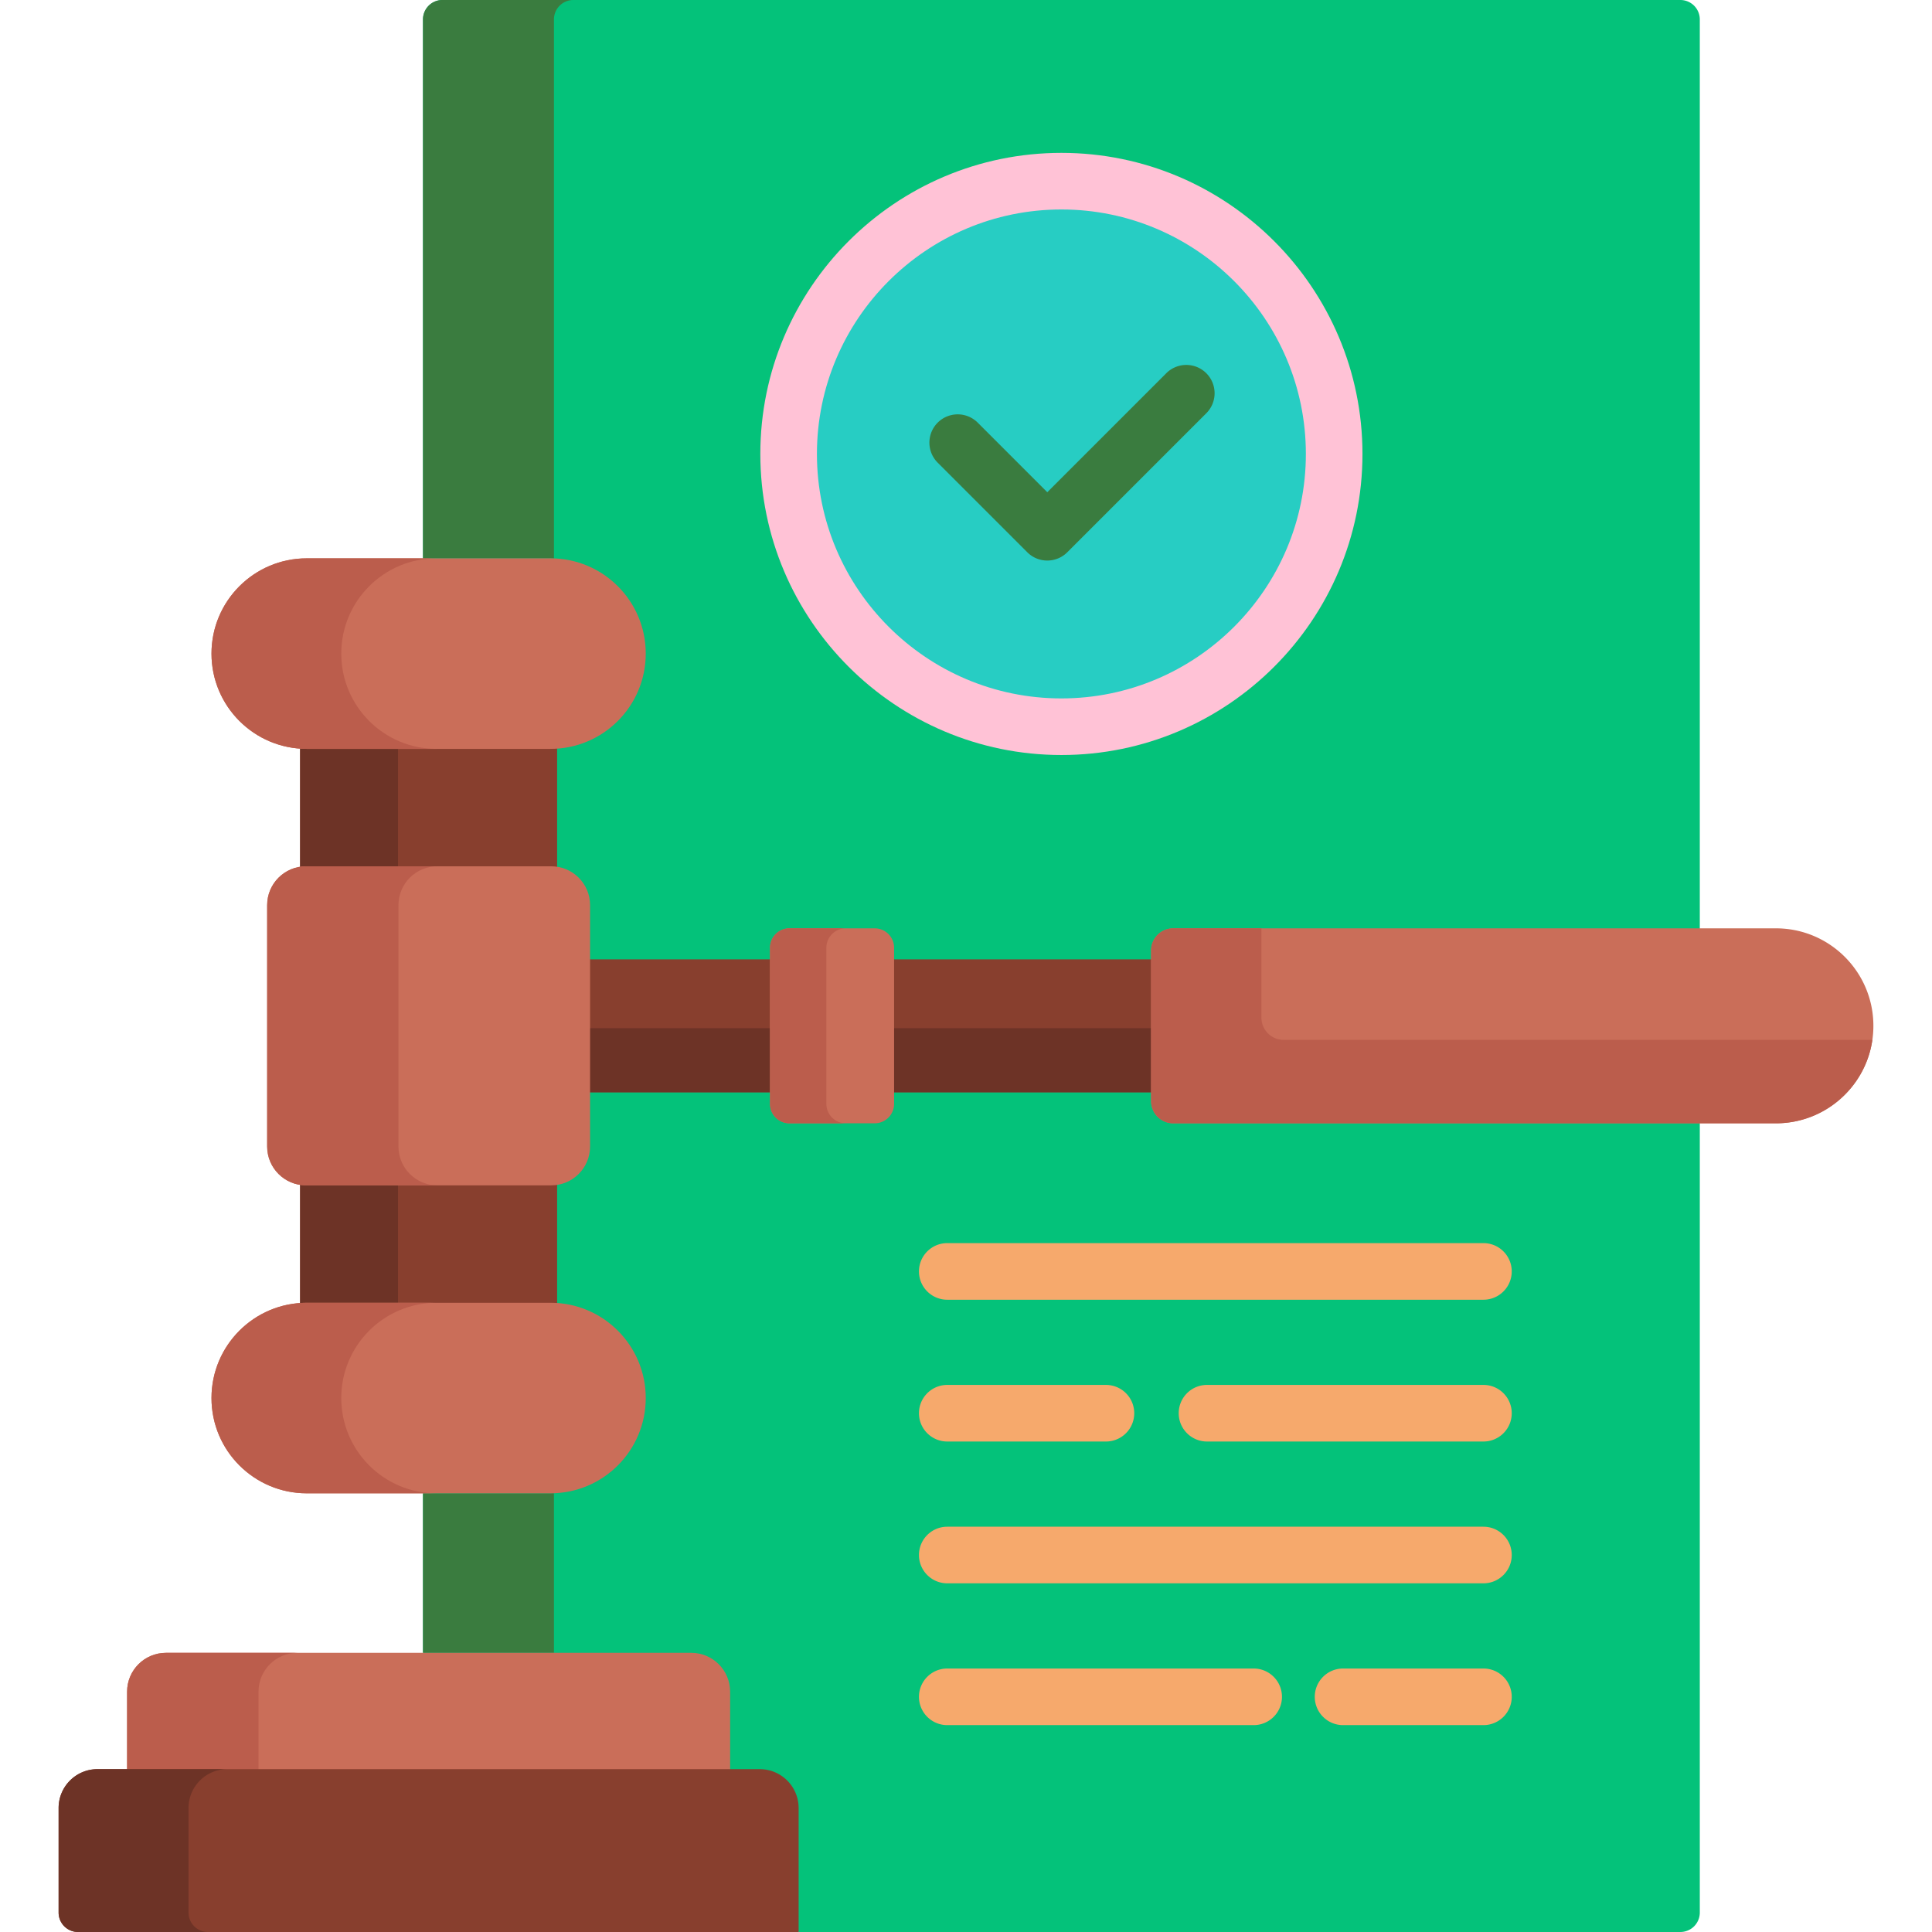 <svg xmlns="http://www.w3.org/2000/svg" version="1.1" xmlns:xlink="http://www.w3.org/1999/xlink" width="512" height="512" x="0" y="0" viewBox="0 0 512 512" style="enable-background:new 0 0 512 512" xml:space="preserve" class=""><g><path fill="#04c27a" d="M445.315 0H117.25a5.15 5.15 0 0 0-5.151 5.151v432.867l1.367 1h69.726a9.302 9.302 0 0 1 9.302 9.302v21.524h8.848a9.302 9.302 0 0 1 9.302 9.302V511l1 1h233.671a5.15 5.15 0 0 0 5.15-5.15V5.15a5.15 5.15 0 0 0-5.15-5.15z" opacity="1" data-original="#fff3de" class=""></path><g fill="#ffe5c2"><path d="M145.882 147.963c.308 0 .613.012.919.023V5.151A5.15 5.15 0 0 1 151.952 0H117.25a5.15 5.15 0 0 0-5.151 5.151v142.812zM145.882 395.743h-33.783v42.275h34.702V395.72c-.306.011-.611.023-.919.023z" fill="#3a7c3f" opacity="1" data-original="#ffe5c2" class=""></path></g><g fill="#883f2e"><path d="M155.378 254.239h49.686v35.229h-49.686zM235.944 254.239h70.109v35.229h-70.109z" fill="#883f2e" opacity="1" data-original="#883f2e" class=""></path></g><g fill="#6d3326"><path d="M155.378 272.483h49.686v16.985h-49.686zM235.944 272.483h70.109v16.985h-70.109z" fill="#6d3326" opacity="1" data-original="#6d3326" class=""></path></g><path fill="#ca6e59" d="M496.467 271.853c0 14.268-11.567 25.835-25.835 25.835H310.926a5.872 5.872 0 0 1-5.872-5.872V251.89a5.872 5.872 0 0 1 5.872-5.872h159.706c14.268 0 25.835 11.567 25.835 25.835z" opacity="1" data-original="#ca6e59" class=""></path><path fill="#bb5d4c" d="M340.165 275.573a5.871 5.871 0 0 1-5.871-5.872v-23.684h-23.368a5.872 5.872 0 0 0-5.872 5.872v39.927a5.872 5.872 0 0 0 5.872 5.872h159.706c13.004 0 23.76-9.61 25.564-22.115z" opacity="1" data-original="#bb5d4c" class=""></path><path fill="#ca6e59" d="M236.944 251.169v41.368a5.15 5.15 0 0 1-5.151 5.151h-22.579a5.15 5.15 0 0 1-5.151-5.151v-41.368a5.15 5.15 0 0 1 5.151-5.151h22.579a5.15 5.15 0 0 1 5.151 5.151z" opacity="1" data-original="#ca6e59" class=""></path><path fill="#bb5d4c" d="M218.998 292.537v-41.368a5.15 5.15 0 0 1 5.151-5.151h-14.935a5.15 5.15 0 0 0-5.151 5.151v41.368a5.15 5.15 0 0 0 5.151 5.151h14.935a5.151 5.151 0 0 1-5.151-5.151z" opacity="1" data-original="#bb5d4c" class=""></path><path fill="#883f2e" d="M146.076 313.128H81.101a9.196 9.196 0 0 1-1.567-.143v33.333a24.473 24.473 0 0 1 1.762-.071h64.587c.593 0 1.179.029 1.761.071v-33.333a9.217 9.217 0 0 1-1.568.143z" opacity="1" data-original="#883f2e" class=""></path><path fill="#6d3326" d="M81.101 313.128a9.196 9.196 0 0 1-1.567-.143v33.333a24.473 24.473 0 0 1 1.762-.071h24.18v-33.119z" opacity="1" data-original="#6d3326" class=""></path><path fill="#883f2e" d="M81.101 230.578h64.976c.535 0 1.057.055 1.567.143v-33.333c-.583.042-1.168.071-1.761.071H81.295c-.593 0-1.179-.029-1.762-.071v33.333a9.31 9.31 0 0 1 1.568-.143z" opacity="1" data-original="#883f2e" class=""></path><path fill="#6d3326" d="M81.101 230.578h24.375v-33.12h-24.18c-.593 0-1.179-.029-1.762-.071v33.333a9.394 9.394 0 0 1 1.567-.142z" opacity="1" data-original="#6d3326" class=""></path><path fill="#ca6e59" d="M156.378 239.88v63.947c0 5.69-4.612 10.302-10.302 10.302H81.101c-5.69 0-10.302-4.612-10.302-10.302V239.88c0-5.69 4.612-10.302 10.302-10.302h64.975c5.689 0 10.302 4.612 10.302 10.302z" opacity="1" data-original="#ca6e59" class=""></path><path fill="#bb5d4c" d="M105.594 303.827V239.88c0-5.69 4.612-10.302 10.302-10.302H81.101c-5.69 0-10.302 4.612-10.302 10.302v63.947c0 5.69 4.612 10.302 10.302 10.302h34.795c-5.69-.001-10.302-4.613-10.302-10.302z" opacity="1" data-original="#bb5d4c" class=""></path><path fill="#ca6e59" d="M193.494 469.844V448.32c0-5.69-4.612-10.302-10.302-10.302H43.984c-5.69 0-10.302 4.612-10.302 10.302v21.524z" opacity="1" data-original="#ca6e59" class=""></path><path fill="#bb5d4c" d="M68.559 469.844c-.033-.338-.052-.68-.052-1.027V448.32c0-5.69 4.612-10.302 10.302-10.302H43.984c-5.69 0-10.302 4.612-10.302 10.302v21.524z" opacity="1" data-original="#bb5d4c" class=""></path><path fill="#883f2e" d="M211.643 512H20.684a5.15 5.15 0 0 1-5.151-5.151v-27.703c0-5.69 4.612-10.302 10.302-10.302h175.506c5.69 0 10.302 4.612 10.302 10.302z" opacity="1" data-original="#883f2e" class=""></path><path fill="#6d3326" d="M49.964 506.849v-27.703c0-5.69 4.612-10.302 10.302-10.302H25.835c-5.69 0-10.302 4.612-10.302 10.302v27.703A5.15 5.15 0 0 0 20.684 512h34.431a5.15 5.15 0 0 1-5.151-5.151z" opacity="1" data-original="#6d3326" class=""></path><path fill="#ca6e59" d="M171.13 370.495c0 13.944-11.304 25.248-25.248 25.248H81.295c-13.944 0-25.248-11.304-25.248-25.248s11.304-25.248 25.248-25.248h64.587c13.944.001 25.248 11.304 25.248 25.248z" opacity="1" data-original="#ca6e59" class=""></path><path fill="#bb5d4c" d="M90.439 370.495c0-13.944 11.304-25.248 25.248-25.248H81.295c-13.944 0-25.248 11.304-25.248 25.248s11.304 25.248 25.248 25.248h34.392c-13.945 0-25.248-11.304-25.248-25.248z" opacity="1" data-original="#bb5d4c" class=""></path><path fill="#ca6e59" d="M171.13 173.211c0 13.944-11.304 25.248-25.248 25.248H81.295c-13.944 0-25.248-11.304-25.248-25.248s11.304-25.248 25.248-25.248h64.587c13.944 0 25.248 11.304 25.248 25.248z" opacity="1" data-original="#ca6e59" class=""></path><path fill="#bb5d4c" d="M90.439 173.211c0-13.944 11.304-25.248 25.248-25.248H81.295c-13.944 0-25.248 11.304-25.248 25.248s11.304 25.248 25.248 25.248h34.392c-13.945 0-25.248-11.304-25.248-25.248z" opacity="1" data-original="#bb5d4c" class=""></path><circle cx="281.282" cy="120.3" r="72.287" fill="#27cdc3" opacity="1" data-original="#4fc123" class=""></circle><path fill="#27cdc3" d="M243.638 120.3c0-33.95 23.41-62.42 54.966-70.183a72.394 72.394 0 0 0-17.322-2.104c-39.923 0-72.287 32.364-72.287 72.287s32.364 72.287 72.287 72.287a72.4 72.4 0 0 0 17.322-2.104c-31.556-7.763-54.966-36.232-54.966-70.183z" opacity="1" data-original="#47a920" class=""></path><path fill="#ffc2d6" d="M281.281 200.087c-43.994 0-79.786-35.792-79.786-79.787s35.792-79.787 79.786-79.787c43.995 0 79.787 35.792 79.787 79.787s-35.792 79.787-79.787 79.787zm0-144.574c-35.724 0-64.786 29.063-64.786 64.787s29.063 64.787 64.786 64.787 64.787-29.063 64.787-64.787-29.063-64.787-64.787-64.787z" opacity="1" data-original="#68ca44" class=""></path><path fill="#3a7c3f" d="M277.544 148.55a7.476 7.476 0 0 1-5.304-2.197l-23.766-23.766a7.5 7.5 0 0 1 10.607-10.606l18.462 18.462 31.534-31.534a7.5 7.5 0 0 1 10.607 0 7.5 7.5 0 0 1 0 10.606l-36.838 36.837a7.467 7.467 0 0 1-5.302 2.198z" opacity="1" data-original="#ffffff" class=""></path><path fill="#f6a96c" d="M393.127 344.44H251.035c-4.143 0-7.5-3.358-7.5-7.5s3.357-7.5 7.5-7.5h142.092c4.143 0 7.5 3.358 7.5 7.5s-3.357 7.5-7.5 7.5zM393.127 382.018h-73.256c-4.143 0-7.5-3.358-7.5-7.5s3.357-7.5 7.5-7.5h73.256c4.143 0 7.5 3.358 7.5 7.5s-3.357 7.5-7.5 7.5zM293.087 382.018h-42.052c-4.143 0-7.5-3.358-7.5-7.5s3.357-7.5 7.5-7.5h42.052a7.5 7.5 0 0 1 0 15zM393.127 419.596H251.035c-4.143 0-7.5-3.358-7.5-7.5s3.357-7.5 7.5-7.5h142.092c4.143 0 7.5 3.358 7.5 7.5s-3.357 7.5-7.5 7.5zM393.127 457.174h-37.199c-4.143 0-7.5-3.358-7.5-7.5s3.357-7.5 7.5-7.5h37.199c4.143 0 7.5 3.358 7.5 7.5s-3.357 7.5-7.5 7.5zM332.233 457.174h-81.198c-4.143 0-7.5-3.358-7.5-7.5s3.357-7.5 7.5-7.5h81.198c4.143 0 7.5 3.358 7.5 7.5s-3.357 7.5-7.5 7.5z" opacity="1" data-original="#f6a96c" class=""></path></g></svg>